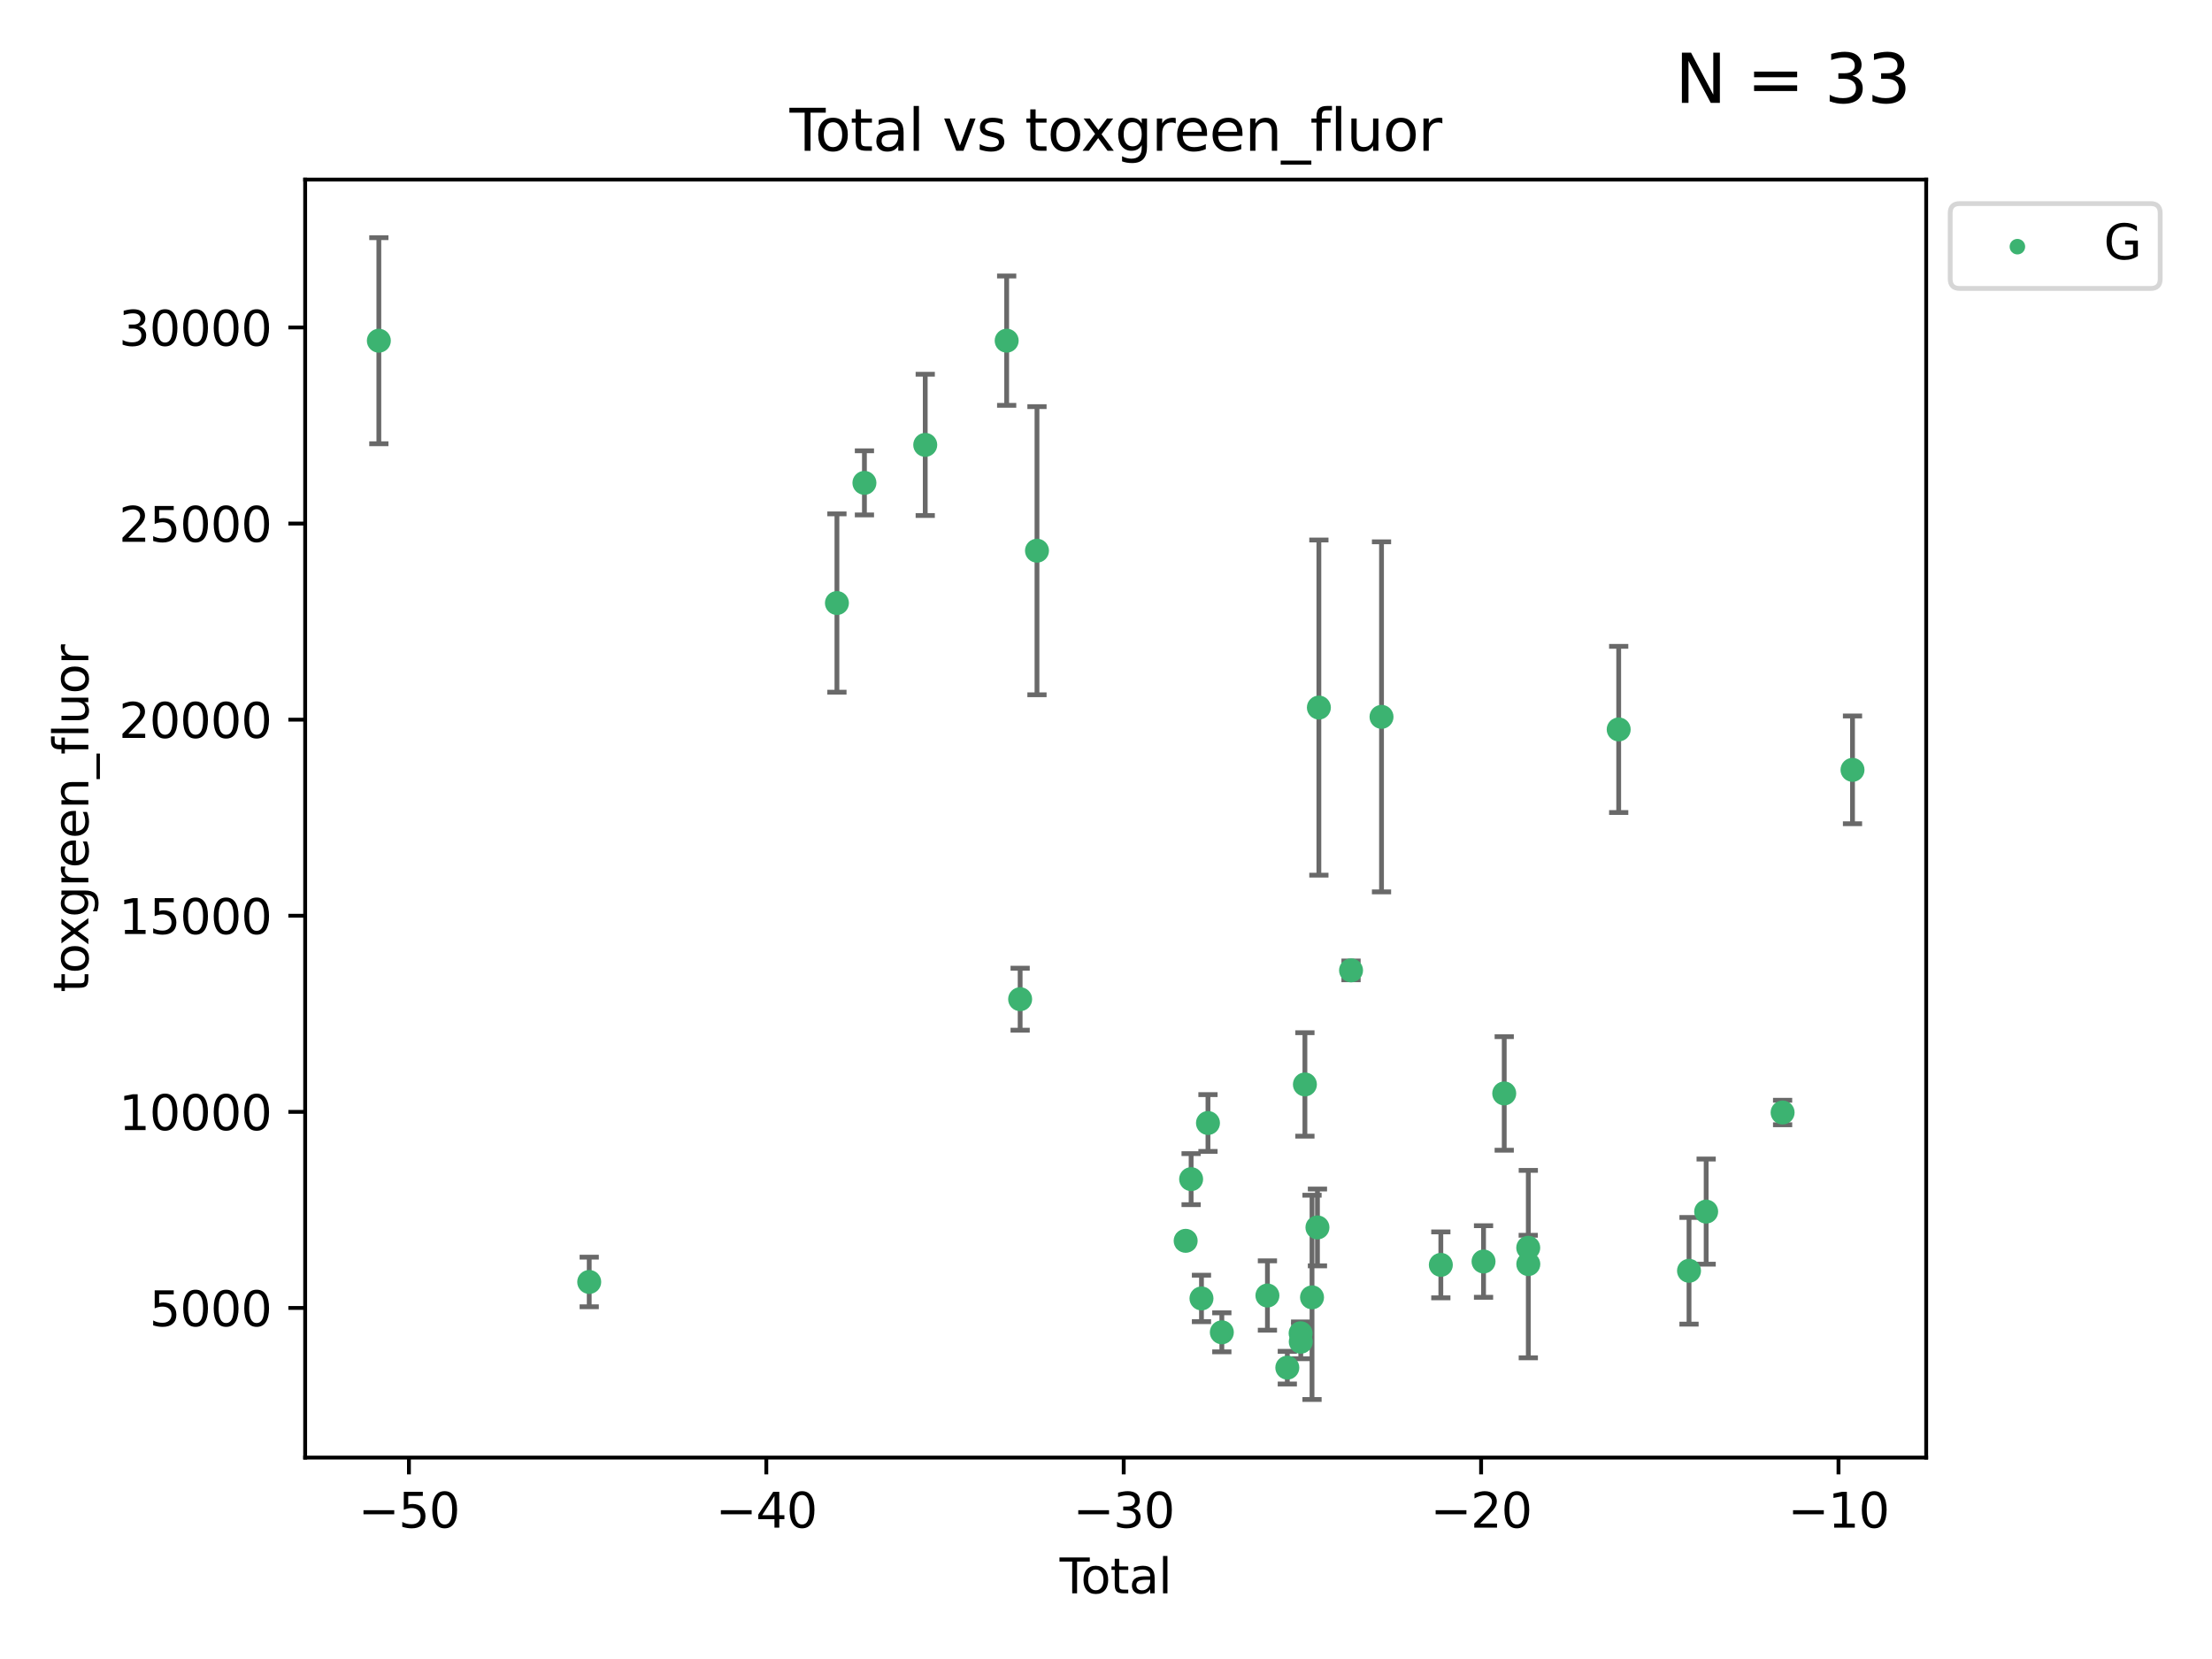 <?xml version="1.0" encoding="utf-8" standalone="no"?>
<!DOCTYPE svg PUBLIC "-//W3C//DTD SVG 1.1//EN"
  "http://www.w3.org/Graphics/SVG/1.1/DTD/svg11.dtd">
<svg xmlns:xlink="http://www.w3.org/1999/xlink" width="460.8pt" height="345.6pt" viewBox="0 0 460.8 345.6" xmlns="http://www.w3.org/2000/svg" version="1.1">
 <defs>
  <style type="text/css">*{stroke-linejoin: round; stroke-linecap: butt}</style>
 </defs>
 <g id="figure_1">
  <g id="patch_1">
   <path d="M 0 345.6 
L 460.8 345.6 
L 460.8 0 
L 0 0 
z
" style="fill: #ffffff"/>
  </g>
  <g id="axes_1">
   <g id="patch_2">
    <path d="M 63.571 303.64 
L 401.26 303.64 
L 401.26 37.411 
L 63.571 37.411 
z
" style="fill: #ffffff"/>
   </g>
   <g id="PathCollection_1">
    <defs>
     <path id="mc2bd50744f" d="M 0 1.118 
C 0.297 1.118 0.581 1 0.791 0.791 
C 1 0.581 1.118 0.297 1.118 0 
C 1.118 -0.297 1 -0.581 0.791 -0.791 
C 0.581 -1 0.297 -1.118 0 -1.118 
C -0.297 -1.118 -0.581 -1 -0.791 -0.791 
C -1 -0.581 -1.118 -0.297 -1.118 0 
C -1.118 0.297 -1 0.581 -0.791 0.791 
C -0.581 1 -0.297 1.118 0 1.118 
z
" style="stroke: #3cb371"/>
    </defs>
    <g clip-path="url(#p645982b5cf)">
     <use xlink:href="#mc2bd50744f" x="78.921" y="70.977" style="fill: #3cb371; stroke: #3cb371"/>
     <use xlink:href="#mc2bd50744f" x="122.745" y="267.056" style="fill: #3cb371; stroke: #3cb371"/>
     <use xlink:href="#mc2bd50744f" x="174.347" y="125.623" style="fill: #3cb371; stroke: #3cb371"/>
     <use xlink:href="#mc2bd50744f" x="180.076" y="100.591" style="fill: #3cb371; stroke: #3cb371"/>
     <use xlink:href="#mc2bd50744f" x="192.744" y="92.676" style="fill: #3cb371; stroke: #3cb371"/>
     <use xlink:href="#mc2bd50744f" x="209.708" y="70.968" style="fill: #3cb371; stroke: #3cb371"/>
     <use xlink:href="#mc2bd50744f" x="212.514" y="208.149" style="fill: #3cb371; stroke: #3cb371"/>
     <use xlink:href="#mc2bd50744f" x="216.022" y="114.719" style="fill: #3cb371; stroke: #3cb371"/>
     <use xlink:href="#mc2bd50744f" x="246.995" y="258.486" style="fill: #3cb371; stroke: #3cb371"/>
     <use xlink:href="#mc2bd50744f" x="248.132" y="245.635" style="fill: #3cb371; stroke: #3cb371"/>
     <use xlink:href="#mc2bd50744f" x="250.289" y="270.487" style="fill: #3cb371; stroke: #3cb371"/>
     <use xlink:href="#mc2bd50744f" x="251.643" y="233.941" style="fill: #3cb371; stroke: #3cb371"/>
     <use xlink:href="#mc2bd50744f" x="254.53" y="277.544" style="fill: #3cb371; stroke: #3cb371"/>
     <use xlink:href="#mc2bd50744f" x="264.028" y="269.88" style="fill: #3cb371; stroke: #3cb371"/>
     <use xlink:href="#mc2bd50744f" x="268.172" y="284.908" style="fill: #3cb371; stroke: #3cb371"/>
     <use xlink:href="#mc2bd50744f" x="270.942" y="277.739" style="fill: #3cb371; stroke: #3cb371"/>
     <use xlink:href="#mc2bd50744f" x="270.973" y="279.508" style="fill: #3cb371; stroke: #3cb371"/>
     <use xlink:href="#mc2bd50744f" x="271.837" y="225.909" style="fill: #3cb371; stroke: #3cb371"/>
     <use xlink:href="#mc2bd50744f" x="273.319" y="270.261" style="fill: #3cb371; stroke: #3cb371"/>
     <use xlink:href="#mc2bd50744f" x="274.449" y="255.697" style="fill: #3cb371; stroke: #3cb371"/>
     <use xlink:href="#mc2bd50744f" x="274.747" y="147.399" style="fill: #3cb371; stroke: #3cb371"/>
     <use xlink:href="#mc2bd50744f" x="281.447" y="202.146" style="fill: #3cb371; stroke: #3cb371"/>
     <use xlink:href="#mc2bd50744f" x="287.795" y="149.334" style="fill: #3cb371; stroke: #3cb371"/>
     <use xlink:href="#mc2bd50744f" x="300.153" y="263.493" style="fill: #3cb371; stroke: #3cb371"/>
     <use xlink:href="#mc2bd50744f" x="309.049" y="262.793" style="fill: #3cb371; stroke: #3cb371"/>
     <use xlink:href="#mc2bd50744f" x="313.358" y="227.782" style="fill: #3cb371; stroke: #3cb371"/>
     <use xlink:href="#mc2bd50744f" x="318.359" y="259.933" style="fill: #3cb371; stroke: #3cb371"/>
     <use xlink:href="#mc2bd50744f" x="318.374" y="263.334" style="fill: #3cb371; stroke: #3cb371"/>
     <use xlink:href="#mc2bd50744f" x="337.204" y="151.954" style="fill: #3cb371; stroke: #3cb371"/>
     <use xlink:href="#mc2bd50744f" x="351.854" y="264.73" style="fill: #3cb371; stroke: #3cb371"/>
     <use xlink:href="#mc2bd50744f" x="355.424" y="252.398" style="fill: #3cb371; stroke: #3cb371"/>
     <use xlink:href="#mc2bd50744f" x="371.349" y="231.755" style="fill: #3cb371; stroke: #3cb371"/>
     <use xlink:href="#mc2bd50744f" x="385.911" y="160.375" style="fill: #3cb371; stroke: #3cb371"/>
    </g>
   </g>
   <g id="matplotlib.axis_1">
    <g id="xtick_1">
     <g id="line2d_1">
      <defs>
       <path id="m74fae16392" d="M 0 0 
L 0 3.5 
" style="stroke: #000000; stroke-width: 0.8"/>
      </defs>
      <g>
       <use xlink:href="#m74fae16392" x="85.187" y="303.64" style="stroke: #000000; stroke-width: 0.8"/>
      </g>
     </g>
     <g id="text_1">
      <!-- −50 -->
      <g transform="translate(74.634 318.238)scale(0.1 -0.1)">
       <defs>
        <path id="DejaVuSans-2212" d="M 678 2272 
L 4684 2272 
L 4684 1741 
L 678 1741 
L 678 2272 
z
" transform="scale(0.016)"/>
        <path id="DejaVuSans-35" d="M 691 4666 
L 3169 4666 
L 3169 4134 
L 1269 4134 
L 1269 2991 
Q 1406 3038 1543 3061 
Q 1681 3084 1819 3084 
Q 2600 3084 3056 2656 
Q 3513 2228 3513 1497 
Q 3513 744 3044 326 
Q 2575 -91 1722 -91 
Q 1428 -91 1123 -41 
Q 819 9 494 109 
L 494 744 
Q 775 591 1075 516 
Q 1375 441 1709 441 
Q 2250 441 2565 725 
Q 2881 1009 2881 1497 
Q 2881 1984 2565 2268 
Q 2250 2553 1709 2553 
Q 1456 2553 1204 2497 
Q 953 2441 691 2322 
L 691 4666 
z
" transform="scale(0.016)"/>
        <path id="DejaVuSans-30" d="M 2034 4250 
Q 1547 4250 1301 3770 
Q 1056 3291 1056 2328 
Q 1056 1369 1301 889 
Q 1547 409 2034 409 
Q 2525 409 2770 889 
Q 3016 1369 3016 2328 
Q 3016 3291 2770 3770 
Q 2525 4250 2034 4250 
z
M 2034 4750 
Q 2819 4750 3233 4129 
Q 3647 3509 3647 2328 
Q 3647 1150 3233 529 
Q 2819 -91 2034 -91 
Q 1250 -91 836 529 
Q 422 1150 422 2328 
Q 422 3509 836 4129 
Q 1250 4750 2034 4750 
z
" transform="scale(0.016)"/>
       </defs>
       <use xlink:href="#DejaVuSans-2212"/>
       <use xlink:href="#DejaVuSans-35" x="83.789"/>
       <use xlink:href="#DejaVuSans-30" x="147.412"/>
      </g>
     </g>
    </g>
    <g id="xtick_2">
     <g id="line2d_2">
      <g>
       <use xlink:href="#m74fae16392" x="159.638" y="303.64" style="stroke: #000000; stroke-width: 0.8"/>
      </g>
     </g>
     <g id="text_2">
      <!-- −40 -->
      <g transform="translate(149.086 318.238)scale(0.1 -0.1)">
       <defs>
        <path id="DejaVuSans-34" d="M 2419 4116 
L 825 1625 
L 2419 1625 
L 2419 4116 
z
M 2253 4666 
L 3047 4666 
L 3047 1625 
L 3713 1625 
L 3713 1100 
L 3047 1100 
L 3047 0 
L 2419 0 
L 2419 1100 
L 313 1100 
L 313 1709 
L 2253 4666 
z
" transform="scale(0.016)"/>
       </defs>
       <use xlink:href="#DejaVuSans-2212"/>
       <use xlink:href="#DejaVuSans-34" x="83.789"/>
       <use xlink:href="#DejaVuSans-30" x="147.412"/>
      </g>
     </g>
    </g>
    <g id="xtick_3">
     <g id="line2d_3">
      <g>
       <use xlink:href="#m74fae16392" x="234.089" y="303.64" style="stroke: #000000; stroke-width: 0.8"/>
      </g>
     </g>
     <g id="text_3">
      <!-- −30 -->
      <g transform="translate(223.537 318.238)scale(0.1 -0.1)">
       <defs>
        <path id="DejaVuSans-33" d="M 2597 2516 
Q 3050 2419 3304 2112 
Q 3559 1806 3559 1356 
Q 3559 666 3084 287 
Q 2609 -91 1734 -91 
Q 1441 -91 1130 -33 
Q 819 25 488 141 
L 488 750 
Q 750 597 1062 519 
Q 1375 441 1716 441 
Q 2309 441 2620 675 
Q 2931 909 2931 1356 
Q 2931 1769 2642 2001 
Q 2353 2234 1838 2234 
L 1294 2234 
L 1294 2753 
L 1863 2753 
Q 2328 2753 2575 2939 
Q 2822 3125 2822 3475 
Q 2822 3834 2567 4026 
Q 2313 4219 1838 4219 
Q 1578 4219 1281 4162 
Q 984 4106 628 3988 
L 628 4550 
Q 988 4650 1302 4700 
Q 1616 4750 1894 4750 
Q 2613 4750 3031 4423 
Q 3450 4097 3450 3541 
Q 3450 3153 3228 2886 
Q 3006 2619 2597 2516 
z
" transform="scale(0.016)"/>
       </defs>
       <use xlink:href="#DejaVuSans-2212"/>
       <use xlink:href="#DejaVuSans-33" x="83.789"/>
       <use xlink:href="#DejaVuSans-30" x="147.412"/>
      </g>
     </g>
    </g>
    <g id="xtick_4">
     <g id="line2d_4">
      <g>
       <use xlink:href="#m74fae16392" x="308.541" y="303.64" style="stroke: #000000; stroke-width: 0.8"/>
      </g>
     </g>
     <g id="text_4">
      <!-- −20 -->
      <g transform="translate(297.988 318.238)scale(0.1 -0.1)">
       <defs>
        <path id="DejaVuSans-32" d="M 1228 531 
L 3431 531 
L 3431 0 
L 469 0 
L 469 531 
Q 828 903 1448 1529 
Q 2069 2156 2228 2338 
Q 2531 2678 2651 2914 
Q 2772 3150 2772 3378 
Q 2772 3750 2511 3984 
Q 2250 4219 1831 4219 
Q 1534 4219 1204 4116 
Q 875 4013 500 3803 
L 500 4441 
Q 881 4594 1212 4672 
Q 1544 4750 1819 4750 
Q 2544 4750 2975 4387 
Q 3406 4025 3406 3419 
Q 3406 3131 3298 2873 
Q 3191 2616 2906 2266 
Q 2828 2175 2409 1742 
Q 1991 1309 1228 531 
z
" transform="scale(0.016)"/>
       </defs>
       <use xlink:href="#DejaVuSans-2212"/>
       <use xlink:href="#DejaVuSans-32" x="83.789"/>
       <use xlink:href="#DejaVuSans-30" x="147.412"/>
      </g>
     </g>
    </g>
    <g id="xtick_5">
     <g id="line2d_5">
      <g>
       <use xlink:href="#m74fae16392" x="382.992" y="303.64" style="stroke: #000000; stroke-width: 0.8"/>
      </g>
     </g>
     <g id="text_5">
      <!-- −10 -->
      <g transform="translate(372.44 318.238)scale(0.1 -0.1)">
       <defs>
        <path id="DejaVuSans-31" d="M 794 531 
L 1825 531 
L 1825 4091 
L 703 3866 
L 703 4441 
L 1819 4666 
L 2450 4666 
L 2450 531 
L 3481 531 
L 3481 0 
L 794 0 
L 794 531 
z
" transform="scale(0.016)"/>
       </defs>
       <use xlink:href="#DejaVuSans-2212"/>
       <use xlink:href="#DejaVuSans-31" x="83.789"/>
       <use xlink:href="#DejaVuSans-30" x="147.412"/>
      </g>
     </g>
    </g>
    <g id="text_6">
     <!-- Total -->
     <g transform="translate(220.739 331.917)scale(0.1 -0.1)">
      <defs>
       <path id="DejaVuSans-54" d="M -19 4666 
L 3928 4666 
L 3928 4134 
L 2272 4134 
L 2272 0 
L 1638 0 
L 1638 4134 
L -19 4134 
L -19 4666 
z
" transform="scale(0.016)"/>
       <path id="DejaVuSans-6f" d="M 1959 3097 
Q 1497 3097 1228 2736 
Q 959 2375 959 1747 
Q 959 1119 1226 758 
Q 1494 397 1959 397 
Q 2419 397 2687 759 
Q 2956 1122 2956 1747 
Q 2956 2369 2687 2733 
Q 2419 3097 1959 3097 
z
M 1959 3584 
Q 2709 3584 3137 3096 
Q 3566 2609 3566 1747 
Q 3566 888 3137 398 
Q 2709 -91 1959 -91 
Q 1206 -91 779 398 
Q 353 888 353 1747 
Q 353 2609 779 3096 
Q 1206 3584 1959 3584 
z
" transform="scale(0.016)"/>
       <path id="DejaVuSans-74" d="M 1172 4494 
L 1172 3500 
L 2356 3500 
L 2356 3053 
L 1172 3053 
L 1172 1153 
Q 1172 725 1289 603 
Q 1406 481 1766 481 
L 2356 481 
L 2356 0 
L 1766 0 
Q 1100 0 847 248 
Q 594 497 594 1153 
L 594 3053 
L 172 3053 
L 172 3500 
L 594 3500 
L 594 4494 
L 1172 4494 
z
" transform="scale(0.016)"/>
       <path id="DejaVuSans-61" d="M 2194 1759 
Q 1497 1759 1228 1600 
Q 959 1441 959 1056 
Q 959 750 1161 570 
Q 1363 391 1709 391 
Q 2188 391 2477 730 
Q 2766 1069 2766 1631 
L 2766 1759 
L 2194 1759 
z
M 3341 1997 
L 3341 0 
L 2766 0 
L 2766 531 
Q 2569 213 2275 61 
Q 1981 -91 1556 -91 
Q 1019 -91 701 211 
Q 384 513 384 1019 
Q 384 1609 779 1909 
Q 1175 2209 1959 2209 
L 2766 2209 
L 2766 2266 
Q 2766 2663 2505 2880 
Q 2244 3097 1772 3097 
Q 1472 3097 1187 3025 
Q 903 2953 641 2809 
L 641 3341 
Q 956 3463 1253 3523 
Q 1550 3584 1831 3584 
Q 2591 3584 2966 3190 
Q 3341 2797 3341 1997 
z
" transform="scale(0.016)"/>
       <path id="DejaVuSans-6c" d="M 603 4863 
L 1178 4863 
L 1178 0 
L 603 0 
L 603 4863 
z
" transform="scale(0.016)"/>
      </defs>
      <use xlink:href="#DejaVuSans-54"/>
      <use xlink:href="#DejaVuSans-6f" x="44.084"/>
      <use xlink:href="#DejaVuSans-74" x="105.266"/>
      <use xlink:href="#DejaVuSans-61" x="144.475"/>
      <use xlink:href="#DejaVuSans-6c" x="205.754"/>
     </g>
    </g>
   </g>
   <g id="matplotlib.axis_2">
    <g id="ytick_1">
     <g id="line2d_6">
      <defs>
       <path id="mc214f68ee9" d="M 0 0 
L -3.5 0 
" style="stroke: #000000; stroke-width: 0.8"/>
      </defs>
      <g>
       <use xlink:href="#mc214f68ee9" x="63.571" y="272.469" style="stroke: #000000; stroke-width: 0.8"/>
      </g>
     </g>
     <g id="text_7">
      <!-- 5000 -->
      <g transform="translate(31.121 276.268)scale(0.1 -0.1)">
       <use xlink:href="#DejaVuSans-35"/>
       <use xlink:href="#DejaVuSans-30" x="63.623"/>
       <use xlink:href="#DejaVuSans-30" x="127.246"/>
       <use xlink:href="#DejaVuSans-30" x="190.869"/>
      </g>
     </g>
    </g>
    <g id="ytick_2">
     <g id="line2d_7">
      <g>
       <use xlink:href="#mc214f68ee9" x="63.571" y="231.619" style="stroke: #000000; stroke-width: 0.8"/>
      </g>
     </g>
     <g id="text_8">
      <!-- 10000 -->
      <g transform="translate(24.759 235.418)scale(0.1 -0.1)">
       <use xlink:href="#DejaVuSans-31"/>
       <use xlink:href="#DejaVuSans-30" x="63.623"/>
       <use xlink:href="#DejaVuSans-30" x="127.246"/>
       <use xlink:href="#DejaVuSans-30" x="190.869"/>
       <use xlink:href="#DejaVuSans-30" x="254.492"/>
      </g>
     </g>
    </g>
    <g id="ytick_3">
     <g id="line2d_8">
      <g>
       <use xlink:href="#mc214f68ee9" x="63.571" y="190.769" style="stroke: #000000; stroke-width: 0.8"/>
      </g>
     </g>
     <g id="text_9">
      <!-- 15000 -->
      <g transform="translate(24.759 194.568)scale(0.1 -0.1)">
       <use xlink:href="#DejaVuSans-31"/>
       <use xlink:href="#DejaVuSans-35" x="63.623"/>
       <use xlink:href="#DejaVuSans-30" x="127.246"/>
       <use xlink:href="#DejaVuSans-30" x="190.869"/>
       <use xlink:href="#DejaVuSans-30" x="254.492"/>
      </g>
     </g>
    </g>
    <g id="ytick_4">
     <g id="line2d_9">
      <g>
       <use xlink:href="#mc214f68ee9" x="63.571" y="149.919" style="stroke: #000000; stroke-width: 0.8"/>
      </g>
     </g>
     <g id="text_10">
      <!-- 20000 -->
      <g transform="translate(24.759 153.718)scale(0.1 -0.1)">
       <use xlink:href="#DejaVuSans-32"/>
       <use xlink:href="#DejaVuSans-30" x="63.623"/>
       <use xlink:href="#DejaVuSans-30" x="127.246"/>
       <use xlink:href="#DejaVuSans-30" x="190.869"/>
       <use xlink:href="#DejaVuSans-30" x="254.492"/>
      </g>
     </g>
    </g>
    <g id="ytick_5">
     <g id="line2d_10">
      <g>
       <use xlink:href="#mc214f68ee9" x="63.571" y="109.069" style="stroke: #000000; stroke-width: 0.8"/>
      </g>
     </g>
     <g id="text_11">
      <!-- 25000 -->
      <g transform="translate(24.759 112.869)scale(0.1 -0.1)">
       <use xlink:href="#DejaVuSans-32"/>
       <use xlink:href="#DejaVuSans-35" x="63.623"/>
       <use xlink:href="#DejaVuSans-30" x="127.246"/>
       <use xlink:href="#DejaVuSans-30" x="190.869"/>
       <use xlink:href="#DejaVuSans-30" x="254.492"/>
      </g>
     </g>
    </g>
    <g id="ytick_6">
     <g id="line2d_11">
      <g>
       <use xlink:href="#mc214f68ee9" x="63.571" y="68.219" style="stroke: #000000; stroke-width: 0.8"/>
      </g>
     </g>
     <g id="text_12">
      <!-- 30000 -->
      <g transform="translate(24.759 72.019)scale(0.1 -0.1)">
       <use xlink:href="#DejaVuSans-33"/>
       <use xlink:href="#DejaVuSans-30" x="63.623"/>
       <use xlink:href="#DejaVuSans-30" x="127.246"/>
       <use xlink:href="#DejaVuSans-30" x="190.869"/>
       <use xlink:href="#DejaVuSans-30" x="254.492"/>
      </g>
     </g>
    </g>
    <g id="text_13">
     <!-- toxgreen_fluor -->
     <g transform="translate(18.401 206.72)rotate(-90)scale(0.1 -0.1)">
      <defs>
       <path id="DejaVuSans-78" d="M 3513 3500 
L 2247 1797 
L 3578 0 
L 2900 0 
L 1881 1375 
L 863 0 
L 184 0 
L 1544 1831 
L 300 3500 
L 978 3500 
L 1906 2253 
L 2834 3500 
L 3513 3500 
z
" transform="scale(0.016)"/>
       <path id="DejaVuSans-67" d="M 2906 1791 
Q 2906 2416 2648 2759 
Q 2391 3103 1925 3103 
Q 1463 3103 1205 2759 
Q 947 2416 947 1791 
Q 947 1169 1205 825 
Q 1463 481 1925 481 
Q 2391 481 2648 825 
Q 2906 1169 2906 1791 
z
M 3481 434 
Q 3481 -459 3084 -895 
Q 2688 -1331 1869 -1331 
Q 1566 -1331 1297 -1286 
Q 1028 -1241 775 -1147 
L 775 -588 
Q 1028 -725 1275 -790 
Q 1522 -856 1778 -856 
Q 2344 -856 2625 -561 
Q 2906 -266 2906 331 
L 2906 616 
Q 2728 306 2450 153 
Q 2172 0 1784 0 
Q 1141 0 747 490 
Q 353 981 353 1791 
Q 353 2603 747 3093 
Q 1141 3584 1784 3584 
Q 2172 3584 2450 3431 
Q 2728 3278 2906 2969 
L 2906 3500 
L 3481 3500 
L 3481 434 
z
" transform="scale(0.016)"/>
       <path id="DejaVuSans-72" d="M 2631 2963 
Q 2534 3019 2420 3045 
Q 2306 3072 2169 3072 
Q 1681 3072 1420 2755 
Q 1159 2438 1159 1844 
L 1159 0 
L 581 0 
L 581 3500 
L 1159 3500 
L 1159 2956 
Q 1341 3275 1631 3429 
Q 1922 3584 2338 3584 
Q 2397 3584 2469 3576 
Q 2541 3569 2628 3553 
L 2631 2963 
z
" transform="scale(0.016)"/>
       <path id="DejaVuSans-65" d="M 3597 1894 
L 3597 1613 
L 953 1613 
Q 991 1019 1311 708 
Q 1631 397 2203 397 
Q 2534 397 2845 478 
Q 3156 559 3463 722 
L 3463 178 
Q 3153 47 2828 -22 
Q 2503 -91 2169 -91 
Q 1331 -91 842 396 
Q 353 884 353 1716 
Q 353 2575 817 3079 
Q 1281 3584 2069 3584 
Q 2775 3584 3186 3129 
Q 3597 2675 3597 1894 
z
M 3022 2063 
Q 3016 2534 2758 2815 
Q 2500 3097 2075 3097 
Q 1594 3097 1305 2825 
Q 1016 2553 972 2059 
L 3022 2063 
z
" transform="scale(0.016)"/>
       <path id="DejaVuSans-6e" d="M 3513 2113 
L 3513 0 
L 2938 0 
L 2938 2094 
Q 2938 2591 2744 2837 
Q 2550 3084 2163 3084 
Q 1697 3084 1428 2787 
Q 1159 2491 1159 1978 
L 1159 0 
L 581 0 
L 581 3500 
L 1159 3500 
L 1159 2956 
Q 1366 3272 1645 3428 
Q 1925 3584 2291 3584 
Q 2894 3584 3203 3211 
Q 3513 2838 3513 2113 
z
" transform="scale(0.016)"/>
       <path id="DejaVuSans-5f" d="M 3263 -1063 
L 3263 -1509 
L -63 -1509 
L -63 -1063 
L 3263 -1063 
z
" transform="scale(0.016)"/>
       <path id="DejaVuSans-66" d="M 2375 4863 
L 2375 4384 
L 1825 4384 
Q 1516 4384 1395 4259 
Q 1275 4134 1275 3809 
L 1275 3500 
L 2222 3500 
L 2222 3053 
L 1275 3053 
L 1275 0 
L 697 0 
L 697 3053 
L 147 3053 
L 147 3500 
L 697 3500 
L 697 3744 
Q 697 4328 969 4595 
Q 1241 4863 1831 4863 
L 2375 4863 
z
" transform="scale(0.016)"/>
       <path id="DejaVuSans-75" d="M 544 1381 
L 544 3500 
L 1119 3500 
L 1119 1403 
Q 1119 906 1312 657 
Q 1506 409 1894 409 
Q 2359 409 2629 706 
Q 2900 1003 2900 1516 
L 2900 3500 
L 3475 3500 
L 3475 0 
L 2900 0 
L 2900 538 
Q 2691 219 2414 64 
Q 2138 -91 1772 -91 
Q 1169 -91 856 284 
Q 544 659 544 1381 
z
M 1991 3584 
L 1991 3584 
z
" transform="scale(0.016)"/>
      </defs>
      <use xlink:href="#DejaVuSans-74"/>
      <use xlink:href="#DejaVuSans-6f" x="39.209"/>
      <use xlink:href="#DejaVuSans-78" x="97.266"/>
      <use xlink:href="#DejaVuSans-67" x="156.445"/>
      <use xlink:href="#DejaVuSans-72" x="219.922"/>
      <use xlink:href="#DejaVuSans-65" x="258.785"/>
      <use xlink:href="#DejaVuSans-65" x="320.309"/>
      <use xlink:href="#DejaVuSans-6e" x="381.832"/>
      <use xlink:href="#DejaVuSans-5f" x="445.211"/>
      <use xlink:href="#DejaVuSans-66" x="495.211"/>
      <use xlink:href="#DejaVuSans-6c" x="530.416"/>
      <use xlink:href="#DejaVuSans-75" x="558.199"/>
      <use xlink:href="#DejaVuSans-6f" x="621.578"/>
      <use xlink:href="#DejaVuSans-72" x="682.76"/>
     </g>
    </g>
   </g>
   <g id="LineCollection_1">
    <path d="M 78.921 92.441 
L 78.921 49.513 
" clip-path="url(#p645982b5cf)" style="fill: none; stroke: #696969"/>
    <path d="M 122.745 272.224 
L 122.745 261.889 
" clip-path="url(#p645982b5cf)" style="fill: none; stroke: #696969"/>
    <path d="M 174.347 144.197 
L 174.347 107.05 
" clip-path="url(#p645982b5cf)" style="fill: none; stroke: #696969"/>
    <path d="M 180.076 107.27 
L 180.076 93.912 
" clip-path="url(#p645982b5cf)" style="fill: none; stroke: #696969"/>
    <path d="M 192.744 107.389 
L 192.744 77.962 
" clip-path="url(#p645982b5cf)" style="fill: none; stroke: #696969"/>
    <path d="M 209.708 84.439 
L 209.708 57.496 
" clip-path="url(#p645982b5cf)" style="fill: none; stroke: #696969"/>
    <path d="M 212.514 214.601 
L 212.514 201.697 
" clip-path="url(#p645982b5cf)" style="fill: none; stroke: #696969"/>
    <path d="M 216.022 144.732 
L 216.022 84.707 
" clip-path="url(#p645982b5cf)" style="fill: none; stroke: #696969"/>
    <path d="M 246.995 259.502 
L 246.995 257.469 
" clip-path="url(#p645982b5cf)" style="fill: none; stroke: #696969"/>
    <path d="M 248.132 250.951 
L 248.132 240.32 
" clip-path="url(#p645982b5cf)" style="fill: none; stroke: #696969"/>
    <path d="M 250.289 275.325 
L 250.289 265.648 
" clip-path="url(#p645982b5cf)" style="fill: none; stroke: #696969"/>
    <path d="M 251.643 239.853 
L 251.643 228.029 
" clip-path="url(#p645982b5cf)" style="fill: none; stroke: #696969"/>
    <path d="M 254.53 281.607 
L 254.53 273.482 
" clip-path="url(#p645982b5cf)" style="fill: none; stroke: #696969"/>
    <path d="M 264.028 277.104 
L 264.028 262.656 
" clip-path="url(#p645982b5cf)" style="fill: none; stroke: #696969"/>
    <path d="M 268.172 288.312 
L 268.172 281.504 
" clip-path="url(#p645982b5cf)" style="fill: none; stroke: #696969"/>
    <path d="M 270.942 280.096 
L 270.942 275.381 
" clip-path="url(#p645982b5cf)" style="fill: none; stroke: #696969"/>
    <path d="M 270.973 283.046 
L 270.973 275.969 
" clip-path="url(#p645982b5cf)" style="fill: none; stroke: #696969"/>
    <path d="M 271.837 236.688 
L 271.837 215.13 
" clip-path="url(#p645982b5cf)" style="fill: none; stroke: #696969"/>
    <path d="M 273.319 291.539 
L 273.319 248.983 
" clip-path="url(#p645982b5cf)" style="fill: none; stroke: #696969"/>
    <path d="M 274.449 263.701 
L 274.449 247.694 
" clip-path="url(#p645982b5cf)" style="fill: none; stroke: #696969"/>
    <path d="M 274.747 182.307 
L 274.747 112.49 
" clip-path="url(#p645982b5cf)" style="fill: none; stroke: #696969"/>
    <path d="M 281.447 204.107 
L 281.447 200.186 
" clip-path="url(#p645982b5cf)" style="fill: none; stroke: #696969"/>
    <path d="M 287.795 185.794 
L 287.795 112.874 
" clip-path="url(#p645982b5cf)" style="fill: none; stroke: #696969"/>
    <path d="M 300.153 270.361 
L 300.153 256.625 
" clip-path="url(#p645982b5cf)" style="fill: none; stroke: #696969"/>
    <path d="M 309.049 270.251 
L 309.049 255.335 
" clip-path="url(#p645982b5cf)" style="fill: none; stroke: #696969"/>
    <path d="M 313.358 239.61 
L 313.358 215.955 
" clip-path="url(#p645982b5cf)" style="fill: none; stroke: #696969"/>
    <path d="M 318.359 262.539 
L 318.359 257.327 
" clip-path="url(#p645982b5cf)" style="fill: none; stroke: #696969"/>
    <path d="M 318.374 282.857 
L 318.374 243.812 
" clip-path="url(#p645982b5cf)" style="fill: none; stroke: #696969"/>
    <path d="M 337.204 169.259 
L 337.204 134.649 
" clip-path="url(#p645982b5cf)" style="fill: none; stroke: #696969"/>
    <path d="M 351.854 275.839 
L 351.854 253.621 
" clip-path="url(#p645982b5cf)" style="fill: none; stroke: #696969"/>
    <path d="M 355.424 263.351 
L 355.424 241.446 
" clip-path="url(#p645982b5cf)" style="fill: none; stroke: #696969"/>
    <path d="M 371.349 234.306 
L 371.349 229.205 
" clip-path="url(#p645982b5cf)" style="fill: none; stroke: #696969"/>
    <path d="M 385.911 171.597 
L 385.911 149.152 
" clip-path="url(#p645982b5cf)" style="fill: none; stroke: #696969"/>
   </g>
   <g id="line2d_12">
    <defs>
     <path id="m6321d36715" d="M 2 0 
L -2 -0 
" style="stroke: #696969"/>
    </defs>
    <g clip-path="url(#p645982b5cf)">
     <use xlink:href="#m6321d36715" x="78.921" y="92.441" style="fill: #696969; stroke: #696969"/>
     <use xlink:href="#m6321d36715" x="122.745" y="272.224" style="fill: #696969; stroke: #696969"/>
     <use xlink:href="#m6321d36715" x="174.347" y="144.197" style="fill: #696969; stroke: #696969"/>
     <use xlink:href="#m6321d36715" x="180.076" y="107.27" style="fill: #696969; stroke: #696969"/>
     <use xlink:href="#m6321d36715" x="192.744" y="107.389" style="fill: #696969; stroke: #696969"/>
     <use xlink:href="#m6321d36715" x="209.708" y="84.439" style="fill: #696969; stroke: #696969"/>
     <use xlink:href="#m6321d36715" x="212.514" y="214.601" style="fill: #696969; stroke: #696969"/>
     <use xlink:href="#m6321d36715" x="216.022" y="144.732" style="fill: #696969; stroke: #696969"/>
     <use xlink:href="#m6321d36715" x="246.995" y="259.502" style="fill: #696969; stroke: #696969"/>
     <use xlink:href="#m6321d36715" x="248.132" y="250.951" style="fill: #696969; stroke: #696969"/>
     <use xlink:href="#m6321d36715" x="250.289" y="275.325" style="fill: #696969; stroke: #696969"/>
     <use xlink:href="#m6321d36715" x="251.643" y="239.853" style="fill: #696969; stroke: #696969"/>
     <use xlink:href="#m6321d36715" x="254.53" y="281.607" style="fill: #696969; stroke: #696969"/>
     <use xlink:href="#m6321d36715" x="264.028" y="277.104" style="fill: #696969; stroke: #696969"/>
     <use xlink:href="#m6321d36715" x="268.172" y="288.312" style="fill: #696969; stroke: #696969"/>
     <use xlink:href="#m6321d36715" x="270.942" y="280.096" style="fill: #696969; stroke: #696969"/>
     <use xlink:href="#m6321d36715" x="270.973" y="283.046" style="fill: #696969; stroke: #696969"/>
     <use xlink:href="#m6321d36715" x="271.837" y="236.688" style="fill: #696969; stroke: #696969"/>
     <use xlink:href="#m6321d36715" x="273.319" y="291.539" style="fill: #696969; stroke: #696969"/>
     <use xlink:href="#m6321d36715" x="274.449" y="263.701" style="fill: #696969; stroke: #696969"/>
     <use xlink:href="#m6321d36715" x="274.747" y="182.307" style="fill: #696969; stroke: #696969"/>
     <use xlink:href="#m6321d36715" x="281.447" y="204.107" style="fill: #696969; stroke: #696969"/>
     <use xlink:href="#m6321d36715" x="287.795" y="185.794" style="fill: #696969; stroke: #696969"/>
     <use xlink:href="#m6321d36715" x="300.153" y="270.361" style="fill: #696969; stroke: #696969"/>
     <use xlink:href="#m6321d36715" x="309.049" y="270.251" style="fill: #696969; stroke: #696969"/>
     <use xlink:href="#m6321d36715" x="313.358" y="239.61" style="fill: #696969; stroke: #696969"/>
     <use xlink:href="#m6321d36715" x="318.359" y="262.539" style="fill: #696969; stroke: #696969"/>
     <use xlink:href="#m6321d36715" x="318.374" y="282.857" style="fill: #696969; stroke: #696969"/>
     <use xlink:href="#m6321d36715" x="337.204" y="169.259" style="fill: #696969; stroke: #696969"/>
     <use xlink:href="#m6321d36715" x="351.854" y="275.839" style="fill: #696969; stroke: #696969"/>
     <use xlink:href="#m6321d36715" x="355.424" y="263.351" style="fill: #696969; stroke: #696969"/>
     <use xlink:href="#m6321d36715" x="371.349" y="234.306" style="fill: #696969; stroke: #696969"/>
     <use xlink:href="#m6321d36715" x="385.911" y="171.597" style="fill: #696969; stroke: #696969"/>
    </g>
   </g>
   <g id="line2d_13">
    <g clip-path="url(#p645982b5cf)">
     <use xlink:href="#m6321d36715" x="78.921" y="49.513" style="fill: #696969; stroke: #696969"/>
     <use xlink:href="#m6321d36715" x="122.745" y="261.889" style="fill: #696969; stroke: #696969"/>
     <use xlink:href="#m6321d36715" x="174.347" y="107.05" style="fill: #696969; stroke: #696969"/>
     <use xlink:href="#m6321d36715" x="180.076" y="93.912" style="fill: #696969; stroke: #696969"/>
     <use xlink:href="#m6321d36715" x="192.744" y="77.962" style="fill: #696969; stroke: #696969"/>
     <use xlink:href="#m6321d36715" x="209.708" y="57.496" style="fill: #696969; stroke: #696969"/>
     <use xlink:href="#m6321d36715" x="212.514" y="201.697" style="fill: #696969; stroke: #696969"/>
     <use xlink:href="#m6321d36715" x="216.022" y="84.707" style="fill: #696969; stroke: #696969"/>
     <use xlink:href="#m6321d36715" x="246.995" y="257.469" style="fill: #696969; stroke: #696969"/>
     <use xlink:href="#m6321d36715" x="248.132" y="240.32" style="fill: #696969; stroke: #696969"/>
     <use xlink:href="#m6321d36715" x="250.289" y="265.648" style="fill: #696969; stroke: #696969"/>
     <use xlink:href="#m6321d36715" x="251.643" y="228.029" style="fill: #696969; stroke: #696969"/>
     <use xlink:href="#m6321d36715" x="254.53" y="273.482" style="fill: #696969; stroke: #696969"/>
     <use xlink:href="#m6321d36715" x="264.028" y="262.656" style="fill: #696969; stroke: #696969"/>
     <use xlink:href="#m6321d36715" x="268.172" y="281.504" style="fill: #696969; stroke: #696969"/>
     <use xlink:href="#m6321d36715" x="270.942" y="275.381" style="fill: #696969; stroke: #696969"/>
     <use xlink:href="#m6321d36715" x="270.973" y="275.969" style="fill: #696969; stroke: #696969"/>
     <use xlink:href="#m6321d36715" x="271.837" y="215.13" style="fill: #696969; stroke: #696969"/>
     <use xlink:href="#m6321d36715" x="273.319" y="248.983" style="fill: #696969; stroke: #696969"/>
     <use xlink:href="#m6321d36715" x="274.449" y="247.694" style="fill: #696969; stroke: #696969"/>
     <use xlink:href="#m6321d36715" x="274.747" y="112.49" style="fill: #696969; stroke: #696969"/>
     <use xlink:href="#m6321d36715" x="281.447" y="200.186" style="fill: #696969; stroke: #696969"/>
     <use xlink:href="#m6321d36715" x="287.795" y="112.874" style="fill: #696969; stroke: #696969"/>
     <use xlink:href="#m6321d36715" x="300.153" y="256.625" style="fill: #696969; stroke: #696969"/>
     <use xlink:href="#m6321d36715" x="309.049" y="255.335" style="fill: #696969; stroke: #696969"/>
     <use xlink:href="#m6321d36715" x="313.358" y="215.955" style="fill: #696969; stroke: #696969"/>
     <use xlink:href="#m6321d36715" x="318.359" y="257.327" style="fill: #696969; stroke: #696969"/>
     <use xlink:href="#m6321d36715" x="318.374" y="243.812" style="fill: #696969; stroke: #696969"/>
     <use xlink:href="#m6321d36715" x="337.204" y="134.649" style="fill: #696969; stroke: #696969"/>
     <use xlink:href="#m6321d36715" x="351.854" y="253.621" style="fill: #696969; stroke: #696969"/>
     <use xlink:href="#m6321d36715" x="355.424" y="241.446" style="fill: #696969; stroke: #696969"/>
     <use xlink:href="#m6321d36715" x="371.349" y="229.205" style="fill: #696969; stroke: #696969"/>
     <use xlink:href="#m6321d36715" x="385.911" y="149.152" style="fill: #696969; stroke: #696969"/>
    </g>
   </g>
   <g id="line2d_14">
    <defs>
     <path id="mcb3b527867" d="M 0 2 
C 0.53 2 1.039 1.789 1.414 1.414 
C 1.789 1.039 2 0.53 2 0 
C 2 -0.53 1.789 -1.039 1.414 -1.414 
C 1.039 -1.789 0.53 -2 0 -2 
C -0.53 -2 -1.039 -1.789 -1.414 -1.414 
C -1.789 -1.039 -2 -0.53 -2 0 
C -2 0.53 -1.789 1.039 -1.414 1.414 
C -1.039 1.789 -0.53 2 0 2 
z
" style="stroke: #3cb371"/>
    </defs>
    <g clip-path="url(#p645982b5cf)">
     <use xlink:href="#mcb3b527867" x="78.921" y="70.977" style="fill: #3cb371; stroke: #3cb371"/>
     <use xlink:href="#mcb3b527867" x="122.745" y="267.056" style="fill: #3cb371; stroke: #3cb371"/>
     <use xlink:href="#mcb3b527867" x="174.347" y="125.623" style="fill: #3cb371; stroke: #3cb371"/>
     <use xlink:href="#mcb3b527867" x="180.076" y="100.591" style="fill: #3cb371; stroke: #3cb371"/>
     <use xlink:href="#mcb3b527867" x="192.744" y="92.676" style="fill: #3cb371; stroke: #3cb371"/>
     <use xlink:href="#mcb3b527867" x="209.708" y="70.968" style="fill: #3cb371; stroke: #3cb371"/>
     <use xlink:href="#mcb3b527867" x="212.514" y="208.149" style="fill: #3cb371; stroke: #3cb371"/>
     <use xlink:href="#mcb3b527867" x="216.022" y="114.719" style="fill: #3cb371; stroke: #3cb371"/>
     <use xlink:href="#mcb3b527867" x="246.995" y="258.486" style="fill: #3cb371; stroke: #3cb371"/>
     <use xlink:href="#mcb3b527867" x="248.132" y="245.635" style="fill: #3cb371; stroke: #3cb371"/>
     <use xlink:href="#mcb3b527867" x="250.289" y="270.487" style="fill: #3cb371; stroke: #3cb371"/>
     <use xlink:href="#mcb3b527867" x="251.643" y="233.941" style="fill: #3cb371; stroke: #3cb371"/>
     <use xlink:href="#mcb3b527867" x="254.53" y="277.544" style="fill: #3cb371; stroke: #3cb371"/>
     <use xlink:href="#mcb3b527867" x="264.028" y="269.88" style="fill: #3cb371; stroke: #3cb371"/>
     <use xlink:href="#mcb3b527867" x="268.172" y="284.908" style="fill: #3cb371; stroke: #3cb371"/>
     <use xlink:href="#mcb3b527867" x="270.942" y="277.739" style="fill: #3cb371; stroke: #3cb371"/>
     <use xlink:href="#mcb3b527867" x="270.973" y="279.508" style="fill: #3cb371; stroke: #3cb371"/>
     <use xlink:href="#mcb3b527867" x="271.837" y="225.909" style="fill: #3cb371; stroke: #3cb371"/>
     <use xlink:href="#mcb3b527867" x="273.319" y="270.261" style="fill: #3cb371; stroke: #3cb371"/>
     <use xlink:href="#mcb3b527867" x="274.449" y="255.697" style="fill: #3cb371; stroke: #3cb371"/>
     <use xlink:href="#mcb3b527867" x="274.747" y="147.399" style="fill: #3cb371; stroke: #3cb371"/>
     <use xlink:href="#mcb3b527867" x="281.447" y="202.146" style="fill: #3cb371; stroke: #3cb371"/>
     <use xlink:href="#mcb3b527867" x="287.795" y="149.334" style="fill: #3cb371; stroke: #3cb371"/>
     <use xlink:href="#mcb3b527867" x="300.153" y="263.493" style="fill: #3cb371; stroke: #3cb371"/>
     <use xlink:href="#mcb3b527867" x="309.049" y="262.793" style="fill: #3cb371; stroke: #3cb371"/>
     <use xlink:href="#mcb3b527867" x="313.358" y="227.782" style="fill: #3cb371; stroke: #3cb371"/>
     <use xlink:href="#mcb3b527867" x="318.359" y="259.933" style="fill: #3cb371; stroke: #3cb371"/>
     <use xlink:href="#mcb3b527867" x="318.374" y="263.334" style="fill: #3cb371; stroke: #3cb371"/>
     <use xlink:href="#mcb3b527867" x="337.204" y="151.954" style="fill: #3cb371; stroke: #3cb371"/>
     <use xlink:href="#mcb3b527867" x="351.854" y="264.73" style="fill: #3cb371; stroke: #3cb371"/>
     <use xlink:href="#mcb3b527867" x="355.424" y="252.398" style="fill: #3cb371; stroke: #3cb371"/>
     <use xlink:href="#mcb3b527867" x="371.349" y="231.755" style="fill: #3cb371; stroke: #3cb371"/>
     <use xlink:href="#mcb3b527867" x="385.911" y="160.375" style="fill: #3cb371; stroke: #3cb371"/>
    </g>
   </g>
   <g id="patch_3">
    <path d="M 63.571 303.64 
L 63.571 37.411 
" style="fill: none; stroke: #000000; stroke-width: 0.8; stroke-linejoin: miter; stroke-linecap: square"/>
   </g>
   <g id="patch_4">
    <path d="M 401.26 303.64 
L 401.26 37.411 
" style="fill: none; stroke: #000000; stroke-width: 0.8; stroke-linejoin: miter; stroke-linecap: square"/>
   </g>
   <g id="patch_5">
    <path d="M 63.571 303.64 
L 401.26 303.64 
" style="fill: none; stroke: #000000; stroke-width: 0.8; stroke-linejoin: miter; stroke-linecap: square"/>
   </g>
   <g id="patch_6">
    <path d="M 63.571 37.411 
L 401.26 37.411 
" style="fill: none; stroke: #000000; stroke-width: 0.8; stroke-linejoin: miter; stroke-linecap: square"/>
   </g>
   <g id="text_14">
    <!-- N = 33 -->
    <g transform="translate(348.964 21.426)scale(0.14 -0.14)">
     <defs>
      <path id="DejaVuSans-4e" d="M 628 4666 
L 1478 4666 
L 3547 763 
L 3547 4666 
L 4159 4666 
L 4159 0 
L 3309 0 
L 1241 3903 
L 1241 0 
L 628 0 
L 628 4666 
z
" transform="scale(0.016)"/>
      <path id="DejaVuSans-20" transform="scale(0.016)"/>
      <path id="DejaVuSans-3d" d="M 678 2906 
L 4684 2906 
L 4684 2381 
L 678 2381 
L 678 2906 
z
M 678 1631 
L 4684 1631 
L 4684 1100 
L 678 1100 
L 678 1631 
z
" transform="scale(0.016)"/>
     </defs>
     <use xlink:href="#DejaVuSans-4e"/>
     <use xlink:href="#DejaVuSans-20" x="74.805"/>
     <use xlink:href="#DejaVuSans-3d" x="106.592"/>
     <use xlink:href="#DejaVuSans-20" x="190.381"/>
     <use xlink:href="#DejaVuSans-33" x="222.168"/>
     <use xlink:href="#DejaVuSans-33" x="285.791"/>
    </g>
   </g>
   <g id="text_15">
    <!-- Total vs toxgreen_fluor -->
    <g transform="translate(164.48 31.411)scale(0.12 -0.12)">
     <defs>
      <path id="DejaVuSans-76" d="M 191 3500 
L 800 3500 
L 1894 563 
L 2988 3500 
L 3597 3500 
L 2284 0 
L 1503 0 
L 191 3500 
z
" transform="scale(0.016)"/>
      <path id="DejaVuSans-73" d="M 2834 3397 
L 2834 2853 
Q 2591 2978 2328 3040 
Q 2066 3103 1784 3103 
Q 1356 3103 1142 2972 
Q 928 2841 928 2578 
Q 928 2378 1081 2264 
Q 1234 2150 1697 2047 
L 1894 2003 
Q 2506 1872 2764 1633 
Q 3022 1394 3022 966 
Q 3022 478 2636 193 
Q 2250 -91 1575 -91 
Q 1294 -91 989 -36 
Q 684 19 347 128 
L 347 722 
Q 666 556 975 473 
Q 1284 391 1588 391 
Q 1994 391 2212 530 
Q 2431 669 2431 922 
Q 2431 1156 2273 1281 
Q 2116 1406 1581 1522 
L 1381 1569 
Q 847 1681 609 1914 
Q 372 2147 372 2553 
Q 372 3047 722 3315 
Q 1072 3584 1716 3584 
Q 2034 3584 2315 3537 
Q 2597 3491 2834 3397 
z
" transform="scale(0.016)"/>
     </defs>
     <use xlink:href="#DejaVuSans-54"/>
     <use xlink:href="#DejaVuSans-6f" x="44.084"/>
     <use xlink:href="#DejaVuSans-74" x="105.266"/>
     <use xlink:href="#DejaVuSans-61" x="144.475"/>
     <use xlink:href="#DejaVuSans-6c" x="205.754"/>
     <use xlink:href="#DejaVuSans-20" x="233.537"/>
     <use xlink:href="#DejaVuSans-76" x="265.324"/>
     <use xlink:href="#DejaVuSans-73" x="324.504"/>
     <use xlink:href="#DejaVuSans-20" x="376.604"/>
     <use xlink:href="#DejaVuSans-74" x="408.391"/>
     <use xlink:href="#DejaVuSans-6f" x="447.6"/>
     <use xlink:href="#DejaVuSans-78" x="505.656"/>
     <use xlink:href="#DejaVuSans-67" x="564.836"/>
     <use xlink:href="#DejaVuSans-72" x="628.312"/>
     <use xlink:href="#DejaVuSans-65" x="667.176"/>
     <use xlink:href="#DejaVuSans-65" x="728.699"/>
     <use xlink:href="#DejaVuSans-6e" x="790.223"/>
     <use xlink:href="#DejaVuSans-5f" x="853.602"/>
     <use xlink:href="#DejaVuSans-66" x="903.602"/>
     <use xlink:href="#DejaVuSans-6c" x="938.807"/>
     <use xlink:href="#DejaVuSans-75" x="966.59"/>
     <use xlink:href="#DejaVuSans-6f" x="1029.969"/>
     <use xlink:href="#DejaVuSans-72" x="1091.15"/>
    </g>
   </g>
   <g id="legend_1">
    <g id="patch_7">
     <path d="M 408.26 60.089 
L 448.008 60.089 
Q 450.008 60.089 450.008 58.089 
L 450.008 44.411 
Q 450.008 42.411 448.008 42.411 
L 408.26 42.411 
Q 406.26 42.411 406.26 44.411 
L 406.26 58.089 
Q 406.26 60.089 408.26 60.089 
z
" style="fill: #ffffff; opacity: 0.8; stroke: #cccccc; stroke-linejoin: miter"/>
    </g>
    <g id="PathCollection_2">
     <g>
      <use xlink:href="#mc2bd50744f" x="420.26" y="51.385" style="fill: #3cb371; stroke: #3cb371"/>
     </g>
    </g>
    <g id="text_16">
     <!-- G -->
     <g transform="translate(438.26 54.01)scale(0.1 -0.1)">
      <defs>
       <path id="DejaVuSans-47" d="M 3809 666 
L 3809 1919 
L 2778 1919 
L 2778 2438 
L 4434 2438 
L 4434 434 
Q 4069 175 3628 42 
Q 3188 -91 2688 -91 
Q 1594 -91 976 548 
Q 359 1188 359 2328 
Q 359 3472 976 4111 
Q 1594 4750 2688 4750 
Q 3144 4750 3555 4637 
Q 3966 4525 4313 4306 
L 4313 3634 
Q 3963 3931 3569 4081 
Q 3175 4231 2741 4231 
Q 1884 4231 1454 3753 
Q 1025 3275 1025 2328 
Q 1025 1384 1454 906 
Q 1884 428 2741 428 
Q 3075 428 3337 486 
Q 3600 544 3809 666 
z
" transform="scale(0.016)"/>
      </defs>
      <use xlink:href="#DejaVuSans-47"/>
     </g>
    </g>
   </g>
  </g>
 </g>
 <defs>
  <clipPath id="p645982b5cf">
   <rect x="63.571" y="37.411" width="337.689" height="266.229"/>
  </clipPath>
 </defs>
</svg>
